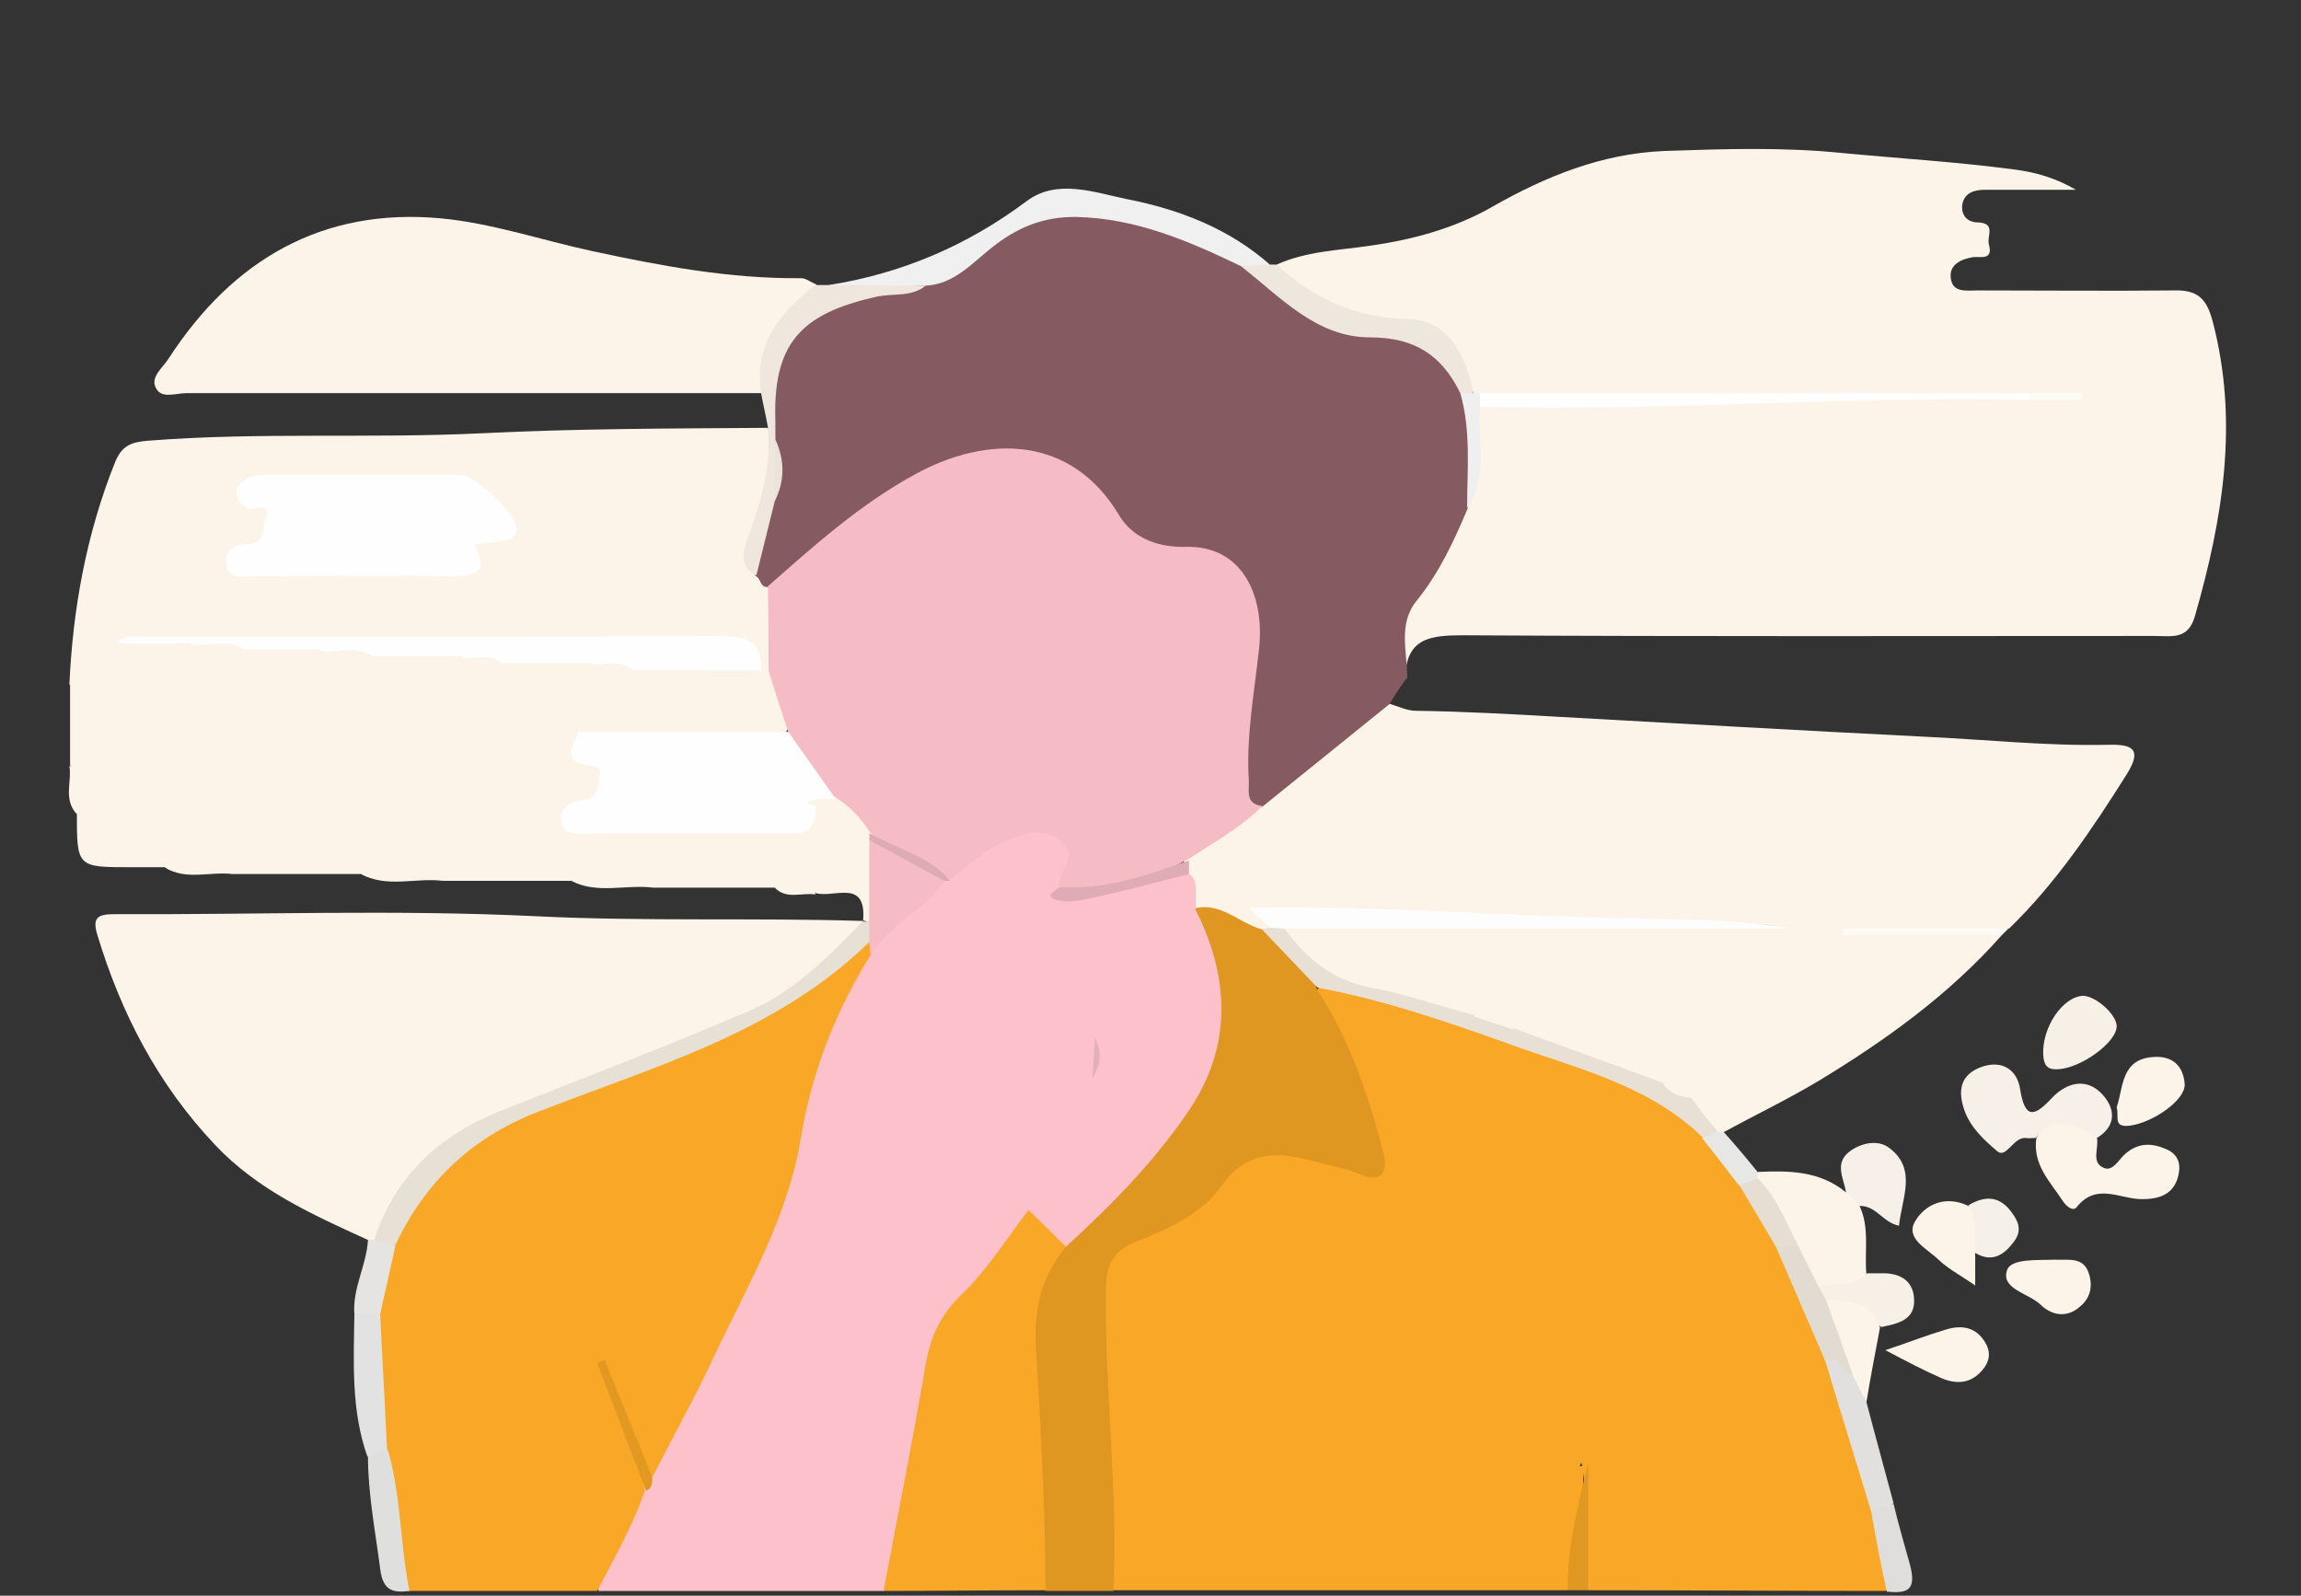 <?xml version="1.0" encoding="utf-8"?>
<!-- Generator: Adobe Illustrator 25.3.0, SVG Export Plug-In . SVG Version: 6.00 Build 0)  -->
<svg version="1.1" id="Camada_1" xmlns="http://www.w3.org/2000/svg" xmlns:xlink="http://www.w3.org/1999/xlink" x="0px" y="0px"
	 viewBox="0 0 338.3 234.6" style="enable-background:new 0 0 338.3 234.6;" xml:space="preserve">
<rect x="0" y="0" width="338.3" height="234.6" fill="#333333" stroke="none"/>
<style type="text/css">
	.st0{fill:#FCF4E8;}
	.st1{fill:#F8A726;}
	.st2{fill:#FCC1CB;}
	.st3{fill:#855A61;}
	.st4{fill:#E09722;}
	.st5{fill:#F0F0F0;}
	.st6{fill:#F6F0E8;}
	.st7{fill:#EFE7DD;}
	.st8{fill:#EEE7DD;}
	.st9{fill:#F6F0E7;}
	.st10{fill:#E1E0DF;}
	.st11{fill:#E2E2E2;}
	.st12{fill:#DFDFDE;}
	.st13{fill:#FCF4E9;}
	.st14{fill:#DFDEDD;}
	.st15{fill:#F6F1E8;}
	.st16{fill:#E5E4E3;}
	.st17{fill:#E19822;}
	.st18{fill:#E7E7E6;}
	.st19{fill:#FEFBF7;}
	.st20{fill:#FEFEFE;}
	.st21{fill:#F0EFEF;}
	.st22{fill:#FDFBF6;}
	.st23{fill:#E8E0D5;}
	.st24{fill:#E1DBD1;}
	.st25{fill:#E6DED3;}
	.st26{fill:#F5BCC5;}
	.st27{fill:#FEFDFD;}
	.st28{fill:#DFABB4;}
	.st29{fill:#E29922;}
	.st30{fill:#DEAAB3;}
	.st31{fill:#E5AFB8;}
	.st32{fill:#EBE3DA;}
	.st33{fill:#E7E0D5;}
</style>
<g>
	<path class="st0" d="M187.7,38.9c4.4-2,9.3-2.1,13.9-2.8c6.3-0.9,12.4-2.6,17.8-5.7c7.9-4.5,16.1-7.8,25.2-8.2
		c8.8-0.3,17.5-0.6,26.3,0.3c8.4,0.8,16.8,1.3,25.1,2.4c3.3,0.4,6.3,1.3,9.2,3c-4.4,0-8.9,0-13.3,0c-1.6,0-3.1,0.4-3.4,2.2
		c-0.2,1.6,0.8,2.6,2.3,2.6c2.7,0.1,1.3,2,1.6,3.2c0.7,2.4-1.2,1.8-2.3,1.9c-1.8,0.3-3.5,1.1-3.3,3c0.2,2.3,2.3,1.9,3.9,1.9
		c9.6,0,19.3,0.1,28.9,0c3.4-0.1,4.8,1.1,5.7,4.5c3.9,14.8,1.5,29.1-2.6,43.4c-1,3.5-3.4,2.9-5.9,2.9c-33.9,0-67.8,0.1-101.7-0.1
		c-4.8,0-8.3,0.4-8.5,6.1c-2.6-4.3-1.9-8.5,0.6-12.4c2.8-4.3,5.4-8.6,7.3-13.4c1.5-2.7,1.5-5.6,1.6-8.5c0-2.2-0.5-4.6,1.9-6.2
		c1.3-0.4,2.6-0.3,4-0.3c25.2,0.3,50.4-0.8,75.6-0.5c2.8,0.2,5.7-0.5,8,0.2c-2.2-0.8-5.1,0-7.9-0.3c-26.3-0.3-52.5,0.9-78.8,0.5
		c-0.6,0-1.1-0.1-1.7-0.2c-0.1-0.1-0.4-0.1-0.4-0.2c-3.1-8.1-9.7-10.4-17.7-11.5C194.6,46.2,189.5,44.4,187.7,38.9z"/>
	<path class="st1" d="M277.3,233.9c-14.6,0-29.2-0.1-43.8-0.1c-2.9-4.2-0.5-8.7-0.8-13c-0.1-1.7,0.6-3.5-0.2-5.7
		c0-0.2-0.5,0.8,0.1,0.4c0.2-0.1,0.3,0,0.3,0.4c-0.6,6,0.4,12.2-2.4,17.9c-22.3,0-44.5,0-66.8,0c-1.2-1.2-1.4-2.6-1.3-4.1
		c0.5-13.3-1.5-26.5-1.1-39.7c0.1-4.1,1.4-6.8,5.2-8.7c5.6-2.8,11.1-6.1,15.3-10.9c1.9-2.1,4.2-2.4,6.8-1.9c3.3,0.6,6.5,1.3,9.7,2.2
		c2.8,0.8,3.8-0.3,3.1-3c-1.4-6-3.7-11.7-6.4-17.2c-0.7-1.5-1.8-2.8-1.7-4.6c1.4-2,3.3-1.1,5-0.7c15,3.9,29.7,8.9,44.1,14.9
		c3.2,1.3,5.9,3.6,8.3,6.2c2.2,2.2,4.1,4.8,5.8,7.5c2,3.2,4,6.4,5.9,9.7c2.4,5.6,4.8,11.2,7.1,16.9c2.7,7.2,4.6,14.7,6.9,22
		C276.8,226.1,279.5,229.8,277.3,233.9z"/>
	<path class="st0" d="M294.3,137.5c-7.7,8.7-17,15.4-26.9,21.4c-4.5,2.7-9.3,5-13.9,7.5c-0.4,0.3-0.8,0.4-1.2,0.3
		c-2-1.1-3.4-2.9-4.6-4.7c-0.9-1.6-2.5-1.3-3.9-1.6c-7.1-2.6-14.2-5.2-21.2-8c-1.9-1.9-4-3.2-6.8-2.1c-6.6-1.7-13.1-4-19.8-5.6
		c-3.6-0.9-5.2-3.7-7.1-6.4c-0.8-1.1-0.4-2.2,1-2.7c6.1-1.3,12.2,0,18.3-0.1c17.6-0.3,35.2,0.9,52.8,0.5c0.7,0,1.3,0,1.4,0
		c-25.4,0-51.3-0.7-77.3-1.2c-3.3-0.7-6.4-1.8-9.3-3.5c-0.8-0.7-1.3-1.7-1.6-2.7c-0.2-0.7-0.2-1.5-0.1-2.2c3-3.7,7.7-5.3,11-8.6
		c4.9-4.3,10-8.3,14.9-12.6c1.2-1.1,2.5-2.1,4.4-1.7c1.3,0.4,2.5,1,3.8,1c7.1,0.1,14.2,0.5,21.2,0.9c17.8,1,35.5,2,53.3,2.9
		c9,0.4,18.1,1.4,27.2,1.2c3.6-0.1,5.1,0.6,2.8,4.3c-5.1,8.1-10.4,16-17.3,22.7c-7.6,1-15.3,0.2-21.1,0.5
		C279.7,137.6,287.1,136.2,294.3,137.5z"/>
	<path class="st2" d="M174.8,128.5c0.8,0.4,0.9,1.2,1,2c0.5,0.9,1,1.8,1.4,2.7c6.5,15.6,4.4,26.4-7.5,38.5c-2.6,2.6-4.8,5.5-7.2,8.2
		c-1.6,1.7-3,3.6-5.5,4c-0.3,0-0.7,0-1-0.2c-5.2-3-4.6-2.3-9.2,2.1c-8,7.5-9.7,17.1-11.7,27c-1.4,7.1-1.8,14.4-5.1,21.1
		c-14,0-28,0-42,0c-0.6-4.1,2.6-6.8,3.8-10.2c0.6-1.7,1.5-3.2,2.3-4.8c0.4-0.9,0.9-1.8,1.3-2.6c6-11.4,11-23.3,16.9-34.7
		c2.5-4.9,3-10.4,4.3-15.7c2.3-8.9,4.7-17.9,10.2-25.6c3-4.7,7.6-7.7,11.6-11.4c0.4-0.3,0.8-0.6,1.2-0.9c2.8-2.4,5.8-4.5,9.2-5.9
		c2.8-1.1,5.6-1.2,7.9,0.9c2.3,2.1,1.2,4.6,0.3,6.9c0.4,1.9,1.8,1.1,2.7,0.9c3.5-0.7,7.1-1.2,10.4-2.5
		C171.7,127.8,173.3,127.1,174.8,128.5z"/>
	<path class="st3" d="M204.3,103.5c-6.2,5-12.5,10.1-18.7,15.1c-3.8,0.8-3-2.2-3.2-4.1c-0.6-6.2,0.6-12.2,1.3-18.3
		c0.3-2.4,0.1-4.6-0.4-6.9c-0.9-4.2-3.4-6.8-7.7-7.3c-5.9-0.6-10.5-3.1-14.2-8c-5.5-7.1-13.2-8.5-22.5-4.9
		c-6.8,2.6-12.2,7.3-17.8,11.7c-2.6,2.1-5,4.4-7.9,6c-1.7,0.2-2.3-1-2.8-2.3c-0.5-4.1,1.8-7.4,2.7-11.1c1-3,0.6-6.1,0.1-9.1
		c0-1.1,0.4-2.2,0.3-3.4c-1-10,3.6-16.2,13.5-18.4c2.9-0.6,5.8-1,8.7-1.7c3.5-0.8,6.4-2.7,8.9-5.1c5.5-5.1,11.9-6,18.9-4.8
		c7,1.1,13.4,3.6,19.5,7.1c2.9,2,5.6,4,8.4,6.1c3.5,2.7,7.4,4.2,11.9,4.4c6.7,0.2,10.7,3.7,12.6,9.9c1.4,5.4,1,10.8-0.1,16.3
		c-2,4.8-4.2,9.5-7.5,13.6c-2.8,3.4-1.4,7.5-1.4,11.3C205.9,100.9,205.1,102.2,204.3,103.5z"/>
	<path class="st1" d="M128,140.4c-5.1,8.2-8.6,17.1-10.2,26.6c-1.9,11.9-7.9,22-12.9,32.6c-2.8,6-6,11.7-9,17.6
		c-3.2-3.4-3.6-8-5.5-12c-0.8-1.6-1.2-3.3-2-4.3c2.2,5.7,5.5,11.6,6.4,18.3c-1.8,5.2-4.5,9.9-7,14.7c-9.3,0-18.5,0-27.8,0
		c-2.2-2.1-2.2-5-2.5-7.8c-0.5-4.4-1.2-8.8-1.9-13.2c-0.8-6.3-1.6-12.7-1.1-19.1c0.2-3.6,1.3-6.9,2.3-10.3c4-11,12-17.8,23-21.6
		c10.9-3.8,21.4-8.7,32.1-13.2c3.1-1.3,5.5-3.6,8-5.8c2.3-2,4.3-4.6,7.8-4.8C128.5,139,128.4,139.7,128,140.4z"/>
	<path class="st0" d="M54.1,182.3c-8.1-3.7-16.2-7.3-22.5-14c-8.4-8.9-13.8-19.3-17.3-30.9c-0.8-2.6,0.2-3,2.6-3
		c20.6,0.1,41.2-0.7,61.8,0.3c16.1,0.8,32.1,0.2,48.2,0.7c0.1,0.2,0.2,0.5,0.2,0.7c-4.6,5.9-10.2,10.9-17.1,13.8
		c-11.2,4.6-22.2,9.7-33.6,13.5c-9.8,3.2-16.1,10.2-20.9,18.9C55,182.6,54.6,182.6,54.1,182.3z"/>
	<path class="st0" d="M113.9,130.5c-6,0-12,0-17.9,0c-3.7-4.1-7.8-2.6-12-1c-6.3,0-12.6,0-18.9,0c-2.2-2.1-4.4-3.3-7.4-1.2
		c-1.4,1-3,1.1-4.6,0.2c-6.3,0-12.6,0-18.9,0c-2.1-1.7-4.2-2.5-6.7-0.9c-1,0.6-2.2,0.7-3.2-0.1c-1.7,0-3.3,0-5,0c-8,0-8,0-8-8
		c2.2-2.7,1.2-4.9-1-7c0-4,0-8,0-11.9c2.3-2.6,4.9-4.8,7.7-6.9c3.1-0.7,6.3-0.7,9.4,0c2.9,3.4,6.1,3.4,9.5,0.8
		c3.1-0.3,6.3-0.5,9.4,0.2c3,3.8,6.3,2.7,9.8,0.7c3.7-0.3,7.4-0.6,11.1,0.2c2.3,2.9,5.1,1.8,7.8,0.7c3.7-0.3,7.4-0.6,11.1,0.2
		c2.3,2.9,5,1.5,7.6,0.7c3.1-0.1,6.1-0.4,9.1,0.3c1.1,0.3,1.8,1.2,2.6,2c2.3,2.3,4.2,1.9,5.8-0.8c0.3-0.4,0.8-0.6,1.3-0.7
		c0.6,0,1,0.2,1.5,0.5c1.2,3.2,4.3,6.2,1,9.8c-9.7,1.5-19.4,0.3-29,0.7c-1.3,0.2-4-0.4-3.1,1.7c1.5,3.5-0.3,6.1-1,9
		c-0.4,1.6-0.5,3.3,1.8,3c10.8-1.6,21.8,0.1,32.6-1c1.6-0.6,2.3-2,3.1-3.3c0.9-0.9,2-1.2,3.1-1.4c0.5-0.1,1,0,1.5,0.1
		c2.3,1.2,4,3,4.9,5.6c0.1,0.5,0.2,1.1,0.3,1.6c-0.1,3.6,0.8,7.2-0.8,10.7c-0.4,0.5-0.9,0.6-1.5,0.3c0,0,0,0,0,0
		c0.5-6.2-4.3-3.2-7-4C118.3,128.9,115.9,130.7,113.9,130.5z"/>
	<path class="st0" d="M113,98.6c-0.4,0-0.7,0-1.1,0c-2.3-2.7-5.4-3.4-8.9-3.4c-21.1,0-42.1-0.2-63.2-0.3c-7.5-0.1-15.1-1.9-22.6-0.2
		c-1.1,3.4-4,4.7-7,6c0.5-11.2,2.5-22.2,6.7-32.7c1-2.5,2.4-3,4.8-3.2c16.3-1.3,32.7-0.3,49.1-1.1c14-0.7,28.1-0.7,42.1-0.8
		c2.1,5,0.5,9.7-1.1,14.4c-0.8,2.4-2.3,4.8-0.7,7.4c0.8,0.3,0.6,1.7,1.8,1.6C115.2,90.4,115.2,94.5,113,98.6z"/>
	<path class="st0" d="M111.9,57.8c-28.2,0-56.4,0-84.5,0c-1.6,0-3.7,0.9-4.5-0.8c-0.8-1.6,1-2.9,1.9-4.3c9.4-14.5,22.6-22.2,40-20.6
		c7.5,0.7,14.8,3.2,22.2,4.8c10.2,2.2,20.3,4.1,30.8,4c0.7,0,1.4,0.6,2.2,0.9c0.2,0.5,0.3,1.1-0.1,1.4
		C115.1,47,113.2,52.3,111.9,57.8z"/>
	<path class="st4" d="M156.7,183.3c6.7-6.1,13.2-12.7,18.2-20.2c6.3-9.4,5.9-19.5,0.8-29.5c4-2.7,6.5,1.2,9.8,2
		c2.9,3.1,7,5.2,8.1,9.8c4.8,7.3,7.5,15.4,9.7,23.7c0.8,3.1,0.1,5.1-3.7,3.4c-1.2-0.5-2.5-0.8-3.8-1.1c-6-1.5-11.6-3.7-16.5,3.3
		c-2.7,3.8-7.8,6.1-12.4,7.9c-3.5,1.4-4.3,3.7-4.3,7.2c-0.2,14.7,1.8,29.4,1.1,44.1c-3.3,0-6.6,0-10,0c-2.7-5.4-1.7-11.3-2.3-17
		c-0.8-7.9,0.1-15.8-0.8-23.8C150.1,188.6,152.6,185.3,156.7,183.3z"/>
	<path class="st1" d="M156.7,183.3c-3.4,4.3-4.7,8.5-4.4,14.6c0.7,11.9,1.4,23.9,1.4,35.9c-7.9,0-15.9,0.1-23.8,0.1
		c2.1-11.1,4.3-22.2,6.2-33.3c0.7-4.2,2.3-7.5,5.5-10.5c3.6-3.5,6.4-8,9.6-12.2C153.1,179.7,154.9,181.5,156.7,183.3z"/>
	<path class="st5" d="M182.4,39.1c-7.7-3.7-15.4-7-24.1-7.2c-4.9-0.1-8.9,1.6-12.6,4.6c-2.9,2.3-5.5,5.3-9.6,5.5
		c-4.7-0.1-9.5,2.4-14.2-0.1c10.7-1.7,20.3-5.8,29-12.3c4.5-3.4,10-1.3,14.9-0.3c7.6,1.5,14.9,4.3,20.9,9.6
		C185.3,40.3,183.8,39.5,182.4,39.1z"/>
	<path class="st0" d="M258.4,172.3c4.6-0.2,9.1-0.2,13,3c1.2,0.2,2.4,0.3,2,2c1.5,3.2,0.7,6.6,1,10c-1.4,3.6-4.3,2.8-7.1,2.4
		c-2.1-1.4-2.7-3.7-3.9-5.8c-1.4-3.6-3.8-6.7-5.4-10.3C258,173.1,258.1,172.7,258.4,172.3z"/>
	<path class="st0" d="M308.3,167.3c0.3,1.5-0.9,3.6,1,4.4c1.3,0.6,2.2-1.2,3.1-2c2-1.8,4.1-1.7,6.4-0.6c1.9,1,1.8,2.8,1.3,4.3
		c-0.8,2.3-2.8,2.9-5.2,2.9c-3.2,0-6.7-2.5-9.6,1.2c-0.6,0.7-1.6-0.3-2-0.9c-1.9-2.9-4.5-5.4-3.9-9.3
		C301.5,162.9,305,162.9,308.3,167.3z"/>
	<path class="st6" d="M308.3,167.3c-3-1.9-6-3.8-9,0c-0.5,0-1,0.1-1.5,0c-1.8-0.1-2.8,3-4.1,2c-1.9-1.6-4-3.5-4.9-6.1
		c-1-2.9-0.6-5.3,2.7-6.4c3.1-1,5.1,0.7,5.5,3.3c0.7,4.5,2.1,4.1,4.7,1.3c2.2-2.3,5.1-3,7.4-0.5
		C311.1,163.1,311.1,165.6,308.3,167.3z"/>
	<path class="st7" d="M121.9,41.9c4.7,0,9.4,0.1,14.2,0.1c-2.1,1.7-4.7,1.1-7.1,1.6c-11.5,2.5-15.4,7.1-15,18.5c0,0.8,0,1.6,0,2.5
		c0.6,3.1,0.7,6.1-0.1,9.1c-0.9,3.6-1.8,7.3-2.7,10.9c-2.9-1.5-1.8-3.8-1.1-6c1.9-5.1,3.3-10.3,2.8-15.8c-0.3-1.7-0.7-3.3-1-5
		c-1.1-7.2,2.8-11.9,8-15.9C120.5,41.9,121.2,41.9,121.9,41.9z"/>
	<path class="st8" d="M182.4,39.1c1.4-0.1,2.9-0.1,4.3-0.2c0.3,0,0.6,0,1,0c5.5,5.1,11.8,7.9,19.4,8c5,0.1,8.3,4.2,9.5,10.9
		c-0.6,0.5-1.2,0.6-1.9,0c-2.7-5.5-6.6-8.2-13.3-8.2C193.5,49.6,188.2,43.6,182.4,39.1z"/>
	<path class="st6" d="M273.4,177.3c-0.7-0.7-1.3-1.3-2-2c-0.3-2.1-1.9-4.4,0.8-6.2c1.8-1.2,4.1-1.5,5.6-0.3
		c4.1,3.1,1.8,7.4,1.4,11.4C276.9,179.8,275.8,177.2,273.4,177.3z"/>
	<path class="st9" d="M311.2,150.8c0.1,2.4-5.3,6.3-8.7,6.4c-1.6,0.1-2-0.7-2.1-2.1c-0.2-4.1,2.9-8.6,5.9-8.7
		C308.2,146.5,311.1,149.1,311.2,150.8z"/>
	<path class="st10" d="M275.1,222.2c-2.2-7.3-4.5-14.6-6.7-22c-0.5-1.2,0.3-1.4,1.1-1.2c1.4,0.3,2.4,1.4,3.4,2.5
		c1.4,1.2,0.5,3.2,1.5,4.6c1.3,5,2.7,10,4,14.9C277.4,222,276.5,222.9,275.1,222.2z"/>
	<path class="st11" d="M55.9,193.2c0.3,6.6,0.7,13.3,1,19.9c-0.8,0.8-1.6,1.8-2.9,1c-2.4-6.8-2-13.9-1.9-20.9
		C53.4,192.2,54.7,192.1,55.9,193.2z"/>
	<path class="st12" d="M54.1,214.1c1-0.3,1.9-0.7,2.9-1c2,6.8,1.8,13.9,3.2,20.8c-2.4,0.3-3.9,0-4.3-3.2
		C55.2,225.2,54.1,219.7,54.1,214.1z"/>
	<path class="st0" d="M277.2,198.5c3.6-1.2,6.1-2.2,8.8-3c2.2-0.7,4.3-0.5,5.7,1.6c1.1,1.6,0.9,3.1-0.4,4.5c-1.7,1.9-3.8,1.9-5.9,1
		C282.9,201.5,280.4,200.2,277.2,198.5z"/>
	<path class="st13" d="M302,185.2c2,0.1,4.3-0.5,5.1,2c0.6,1.8,0.3,3.6-1.3,4.9c-2,1.8-4.3,1.2-5.8-0.3c-1.8-1.7-5.9-2.3-4.9-5.1
		C295.7,185,299.6,185.3,302,185.2z"/>
	<path class="st0" d="M311.2,162.8c1-2.9,0.6-7.1,5.4-7.4c2.7-0.2,4.4,1.2,4.6,4c0.1,2.4-4.8,5.7-8.1,6.1
		C310.6,165.8,311.6,164.1,311.2,162.8z"/>
	<path class="st0" d="M290.4,184.2c0,1.5,0,2.9,0,4.8c-1.8-1.3-3.8-2.3-5.4-3.8c-1.6-1.6-5-3.1-3.4-5.7c1.5-2.5,4.5-3.8,7.8-2.2
		C292.2,179.2,292.2,181.6,290.4,184.2z"/>
	<path class="st9" d="M267.5,189.2c2.3-0.9,5.1,0.2,7-2c0.7,0,1.3,0,2,0c2.6-0.1,4.7,0.9,4.9,3.6c0.3,3.3-2.4,3.8-4.8,4.3
		c-2.5-1.7-5.1-2.9-8-3.5C267.6,191,267,190.3,267.5,189.2z"/>
	<path class="st0" d="M268.5,191.2c3.4-0.2,6.6,0.1,7.9,4c-0.7,3.7-1.4,7.3-2,11c-0.7-1.3-1.3-2.7-2-4
		C270.4,198.7,267.6,195.6,268.5,191.2z"/>
	<path class="st14" d="M275.1,222.2c1.1-0.4,2.2-0.8,3.3-1.1c0.7,3,1.6,6,2.4,8.9c1,3.8-0.3,4.3-3.4,4
		C276.5,230,275.8,226.1,275.1,222.2z"/>
	<path class="st15" d="M290.4,184.2c-0.1-2.4,0.4-4.8-1-7c2.2-1.3,4.3-1.5,6.1,0.7c1.1,1.4,1.9,2.8,0.7,4.5
		C294.7,184.5,292.9,185.7,290.4,184.2z"/>
	<path class="st16" d="M55.9,193.2c-1.3,0-2.5,0-3.8,0c-0.3-3.8,1.8-7.2,2-10.9c0.3,0,0.6,0,1,0c1.4-1,2.4-0.4,3,1
		C57.4,186.6,56.6,189.9,55.9,193.2z"/>
	<path class="st17" d="M230.5,233.8c-0.1-6.4,1.5-12.5,3-18.7c0,6.2,0,12.5,0,18.7C232.5,233.8,231.5,233.8,230.5,233.8z"/>
	<path class="st0" d="M84,129.5c4.3-4.8,9.4-4.4,12,1C92,130,87.8,131.5,84,129.5z"/>
	<path class="st0" d="M53.1,128.5c1.4-0.1,2.7,0,4.1-1.1c3.8-3.2,5.7-2.6,7.9,2.1C61.1,129,56.9,130.6,53.1,128.5z"/>
	<path class="st18" d="M258.4,172.3c0,0.3,0,0.6,0,1c-0.7,1-1.6,1.4-2.8,0.9c-1.8-2.3-3.5-4.6-5.3-6.8c0.4-0.9,1-1.5,2.1-1
		c0.3,0,0.7,0,1,0C255.1,168.3,256.8,170.3,258.4,172.3z"/>
	<path class="st19" d="M294.3,137.5c-7.8,0-15.5,0-23.3,0c0-0.3,0-0.7,0-1c8.1,0,16.2,0,24.3,0C295,136.8,294.7,137.1,294.3,137.5z"
		/>
	<path class="st0" d="M10.2,112.6c2.3,0.3,3.7,1.5,3.9,3.8c0.2,2-0.9,3.1-2.9,3.2C9.3,117.4,10.6,114.9,10.2,112.6z"/>
	<path class="st0" d="M24.2,127.5c1.1,0,2.3,0.1,3.2-0.8c3.4-3.6,5.2-1.4,6.8,1.8C30.8,128.1,27.3,129.5,24.2,127.5z"/>
	<path class="st0" d="M113.9,130.5c2.3-1.8,4.9-4.7,6,1C117.9,131.2,115.6,132.3,113.9,130.5z"/>
	<path class="st20" d="M298.3,58.8c-26.9-0.6-53.8,1.7-80.7,1c-0.5-0.7-0.6-1.3,0-2c26.9,0,53.8,0,80.7,0c0.3,0.2,0.4,0.4,0.3,0.7
		C298.5,58.7,298.4,58.8,298.3,58.8z"/>
	<path class="st21" d="M217.6,57.8c0,0.7,0,1.3,0,2c-0.4,5,1.3,10.3-1.9,14.9c0-5.6,0.6-11.3-1-16.9c0.6,0,1.3,0,1.9,0
		C216.9,57.8,217.2,57.8,217.6,57.8z"/>
	<path class="st22" d="M298.3,58.8c0-0.3,0-0.7,0-1c2.6,0,5.2,0,7.8,0c0,0.3,0,0.7,0,1C303.5,58.8,300.9,58.8,298.3,58.8z"/>
	<path class="st23" d="M252.5,166.3c-0.7,0.3-1.4,0.7-2.1,1c-7.9-7.8-18.6-10.2-28.5-13.8c-9.2-3.3-18.5-6.5-28.2-8.3
		c-2.8-2.9-5.5-5.8-8.3-8.7c0.3-0.4,0.7-0.7,1.2-0.9c0.8-0.1,1.5,0.1,2.1,0.7c3.2,4.5,7.1,7.8,12.8,8.9c5.1,0.9,10.1,2.7,15.1,4
		c2.4-0.6,4.2,0.7,6,2c7.3,2.7,14.6,5.3,21.9,8c1.2,0.9,3,0.6,4,2C249.8,163,251.1,164.7,252.5,166.3z"/>
	<path class="st24" d="M268.5,191.2c1.3,3.6,2.6,7.3,3.9,10.9c-1.6-0.1-1.9-3-4-1.9c-2.4-5.6-4.9-11.3-7.3-16.9
		c1.1-1.1,2.2-0.8,3.3-0.1c1,2,2,4,3,6C267.8,189.9,268.1,190.5,268.5,191.2z"/>
	<path class="st25" d="M264.4,183.2c-1.1,0-2.2,0.1-3.3,0.1c-1.8-3-3.6-6.1-5.4-9.1c0.9-0.3,1.8-0.6,2.8-0.9
		C261.3,176.1,262.6,179.8,264.4,183.2z"/>
	<path class="st26" d="M113,98.6c0-4.1,0-8.3-0.1-12.4c6.8-6,13.6-12.1,21.7-16.5c10.6-5.8,22.9-5.7,29.9,6c2.2,3.7,6.2,4.8,9.9,4.7
		c8.2-0.2,11.6,7.1,10.7,15.1c-0.7,6.4-1.9,12.8-1.5,19.2c0.1,1.5-0.6,3.5,2,3.8c-3.2,3.2-7.2,5.4-10.9,7.8c-5.9,3.2-11.9,6-19,3.9
		c-0.1-2.2,3.1-4.4,0.2-6.6c-2.7-2.1-5.4-1.1-8.2,0.1c-3.1,1.3-5.3,3.7-8,5.5c-4.1-2.1-8.9-3.1-11.9-7c-1.3-2-2.9-3.7-5-5
		c-4.2-2-6.1-5.7-7-9.9C114.9,104.6,113.9,101.6,113,98.6z"/>
	<path class="st27" d="M188.6,136.5c-0.6,0-1.3-0.1-1.9-0.1c-0.8-1.1-3.4-0.5-3-2.9c15.9-0.4,31.7,0.8,47.6,1.3
		c10.7,0.4,21.4,0,32.1,1.7C238.4,136.5,213.5,136.5,188.6,136.5z"/>
	<path class="st28" d="M155.8,130.4c6.7,0.5,12.8-1.7,19-3.9c0,0.7,0,1.3,0,2c-4.7,1.2-9.5,2.5-14.2,3.5c-1.7,0.4-3.7,0.8-5.3,0.3
		C153.4,131.7,155.2,131,155.8,130.4z"/>
	<path class="st0" d="M183.7,133.5c1,1,2,2,3,2.9c-0.4,0.1-0.9,0.1-1.3,0.2c-3.2-0.9-5.8-3.9-9.6-3.1c0-1,0-2,0-3.1
		C178.4,131.5,181,132.5,183.7,133.5z"/>
	<path class="st0" d="M222.6,151.4c-2-0.7-4-1.3-6-2C219.5,147.1,221.1,149.2,222.6,151.4z"/>
	<path class="st0" d="M248.5,161.4c-1.6-0.2-3-0.7-4-2C246.1,159.5,248.2,158.7,248.5,161.4z"/>
	<path class="st26" d="M127.8,135.4c0-4,0-7.9,0-11.9c3.8,1.7,7.8,3.1,11,6c-2.8,4.4-8.1,6.3-10.8,10.9c-0.1-0.6-0.1-1.3-0.2-1.9
		C127,137.5,127.1,136.5,127.8,135.4z"/>
	<path class="st29" d="M95,219.2c-2.4-6.3-4.8-12.5-7.2-18.8c0.4-0.2,0.8-0.3,1.1-0.5c2.3,5.8,4.7,11.5,7,17.3
		C95.9,218,95.9,218.8,95,219.2z"/>
	<path class="st30" d="M138.8,129.5c-3.7-2-7.3-4-11-6c0-0.3,0-0.7,0-1c4,2.3,8.8,3.3,11.9,7C139.5,129.5,139.1,129.5,138.8,129.5z"
		/>
	<path class="st31" d="M160.6,158.6c0.2-2.8,0.3-4,0.4-6.1C161.9,154.7,162,156.1,160.6,158.6z"/>
	<path class="st32" d="M113.9,73.7c0-3,0.1-6.1,0.1-9.1C115.4,67.7,115.4,70.7,113.9,73.7z"/>
	<path class="st33" d="M127.8,135.4c0,1,0,2,0,3.1c-13.7,13.4-31.7,18.3-48.8,25c-9.8,3.8-16.6,10.4-21,19.8c-1-0.3-2-0.7-3-1
		c3-9.3,9.5-15.3,18.4-18.9c12.3-4.9,24.7-9.6,36.8-14.8c6.6-2.8,11.6-8,16.6-13.1C127.2,135.5,127.5,135.5,127.8,135.4z"/>
	<path class="st20" d="M115.9,107.6c2.3,3.3,4.7,6.6,7,9.9c0,0,0,0,0,0c-0.7,1.1-2.3-0.2-3,1c0.1,1.7-0.2,3.2-2,4
		c-11.2,1.2-22.3,0-33.5,0.6c-1.3,0.1-2.2-0.7-2.6-1.9c-0.5-1.4,0.2-2.7,1.2-3.5c2.1-1.7,4.5-2.9,0.8-5.7c-1.6-1.2-0.6-3.4,1.3-4.4
		C95.3,107.6,105.6,107.6,115.9,107.6z"/>
	<path class="st20" d="M17.2,94.6c1.1-1.4,2.7-1,4.2-1c28.3,0,56.7,0,85-0.1c3.8,0,5.6,1.2,5.5,5c0,0,0,0,0,0c-2.7,1.9-5.3,1.9-8,0
		c-3.7,0-7.3,0-11,0c-1.8-1.2-4.3,1.1-6-1c-4.3,0-8.6,0-13,0c-2-0.4-4.3,0.9-6-1c-4.3,0-8.6,0-13,0c-2.7-0.2-5.6,1.3-8-1
		c-3.7,0-7.3,0-11,0c-2.7-0.2-5.6,1.2-8-1C24.5,94.7,20.9,94.6,17.2,94.6z"/>
	<path class="st0" d="M85,107.6c-0.6,1.9-2.5,4.1,1.1,4.9c1,0.2,2.5-0.2,2,1.8c-0.3,1.4-0.1,3-2.2,3.3c-1.9,0.2-3.9,1.2-3.4,3.3
		c0.5,2.2,3,1.6,4.7,1.6c10.2,0,20.4,0,30.7,0c-1.5,1.6-3.4,0.9-5.2,1c-9.7,0.5-19.5-1-29.2,0.9c-3.5,0.7-3.8-1.6-3.2-4.3
		c0.7-3.2,3.2-5.9,1-9.8C79.8,107.8,83,107.6,85,107.6z"/>
	<path class="st0" d="M103.9,98.6c2.7,0,5.3,0,8,0c0.1,2.3-0.6,3.9-3.2,4C106,102.6,104.3,101.4,103.9,98.6z"/>
	<path class="st0" d="M28.2,94.7c2.7,0.4,5.5-1,8,1C32.3,100,30.6,99.8,28.2,94.7z"/>
	<path class="st0" d="M47.1,95.7c2.7,0.4,5.5-1,8,1C49.9,100.6,49.3,100.5,47.1,95.7z"/>
	<path class="st0" d="M68,96.7c2,0.3,4.2-0.8,6,1C71.8,98.9,69.2,101.8,68,96.7z"/>
	<path class="st0" d="M87,97.6c2,0.3,4.2-0.8,6,1C90.9,98.9,88.1,103.3,87,97.6z"/>
	<path class="st0" d="M119.9,118.5c-0.4-0.2-1.6-0.3-0.7-0.8c1-0.5,2.4-0.2,3.7-0.2C122.1,118.7,121,118.5,119.9,118.5z"/>
	<path class="st20" d="M69.7,80c2.4,4.2,0,4.7-3.4,4.7c-9.8-0.1-19.5,0-29.3,0c-1.4,0-3.2,0.6-3.7-1.5c-0.5-2.2,1.3-3.2,2.9-3.2
		c2.9,0,2.3-2.1,2.8-3.6c1-2.9-1.4-1.3-2.3-1.6c-1.1-0.4-1.7-1-1.9-2c-0.3-1.4,0.8-2.1,1.8-2.6c0.7-0.3,1.6-0.4,2.4-0.4
		c9.6,0,19.2,0,28.8,0c2,0,8,5.7,8.1,7.6C76,79.3,75.5,79.5,69.7,80z"/>
</g>
</svg>
